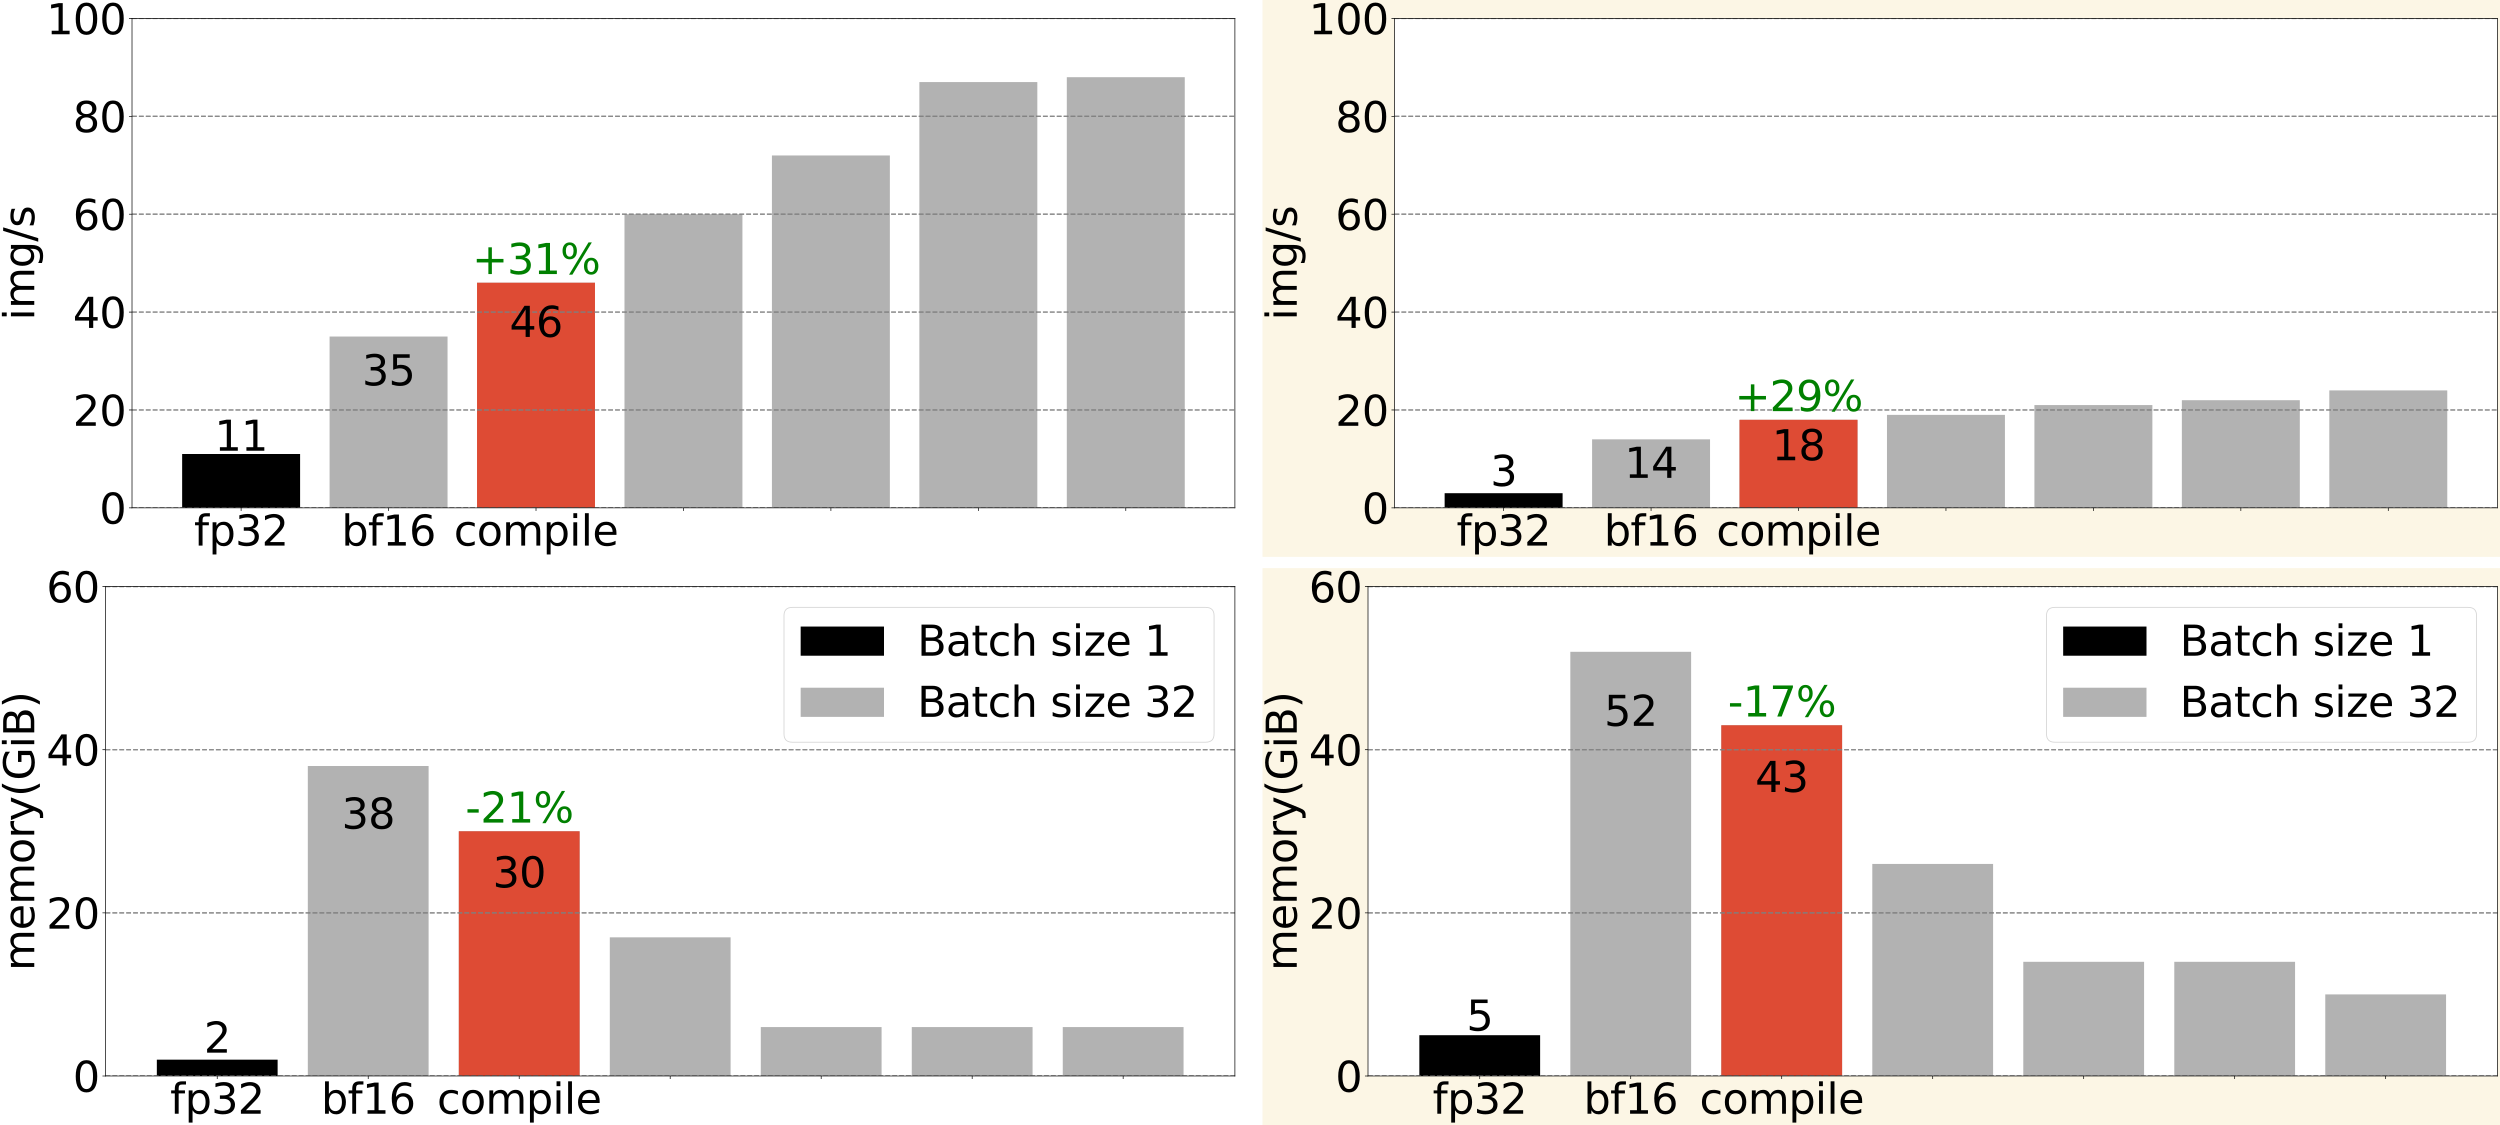 <?xml version="1.0" encoding="utf-8" standalone="no"?>
<!DOCTYPE svg PUBLIC "-//W3C//DTD SVG 1.1//EN"
  "http://www.w3.org/Graphics/SVG/1.1/DTD/svg11.dtd">
<svg xmlns:xlink="http://www.w3.org/1999/xlink" width="2880pt" height="1296pt" viewBox="0 0 2880 1296" xmlns="http://www.w3.org/2000/svg" version="1.1">
 <defs>
  <style type="text/css">*{stroke-linejoin: round; stroke-linecap: butt}</style>
 </defs>
 <g id="figure_1">
  <g id="patch_1">
   <path d="M 0 1296 
L 2880 1296 
L 2880 0 
L 0 0 
z
" style="fill: #ffffff"/>
  </g>
  <g id="subfigure_1">
   <g id="patch_2">
    <path d="M 0 641.52 
L 1425.6 641.52 
L 1425.6 0 
L 0 0 
z
" style="fill: #ffffff"/>
   </g>
   <g id="axes_1">
    <g id="patch_3">
     <path d="M 152.075 585.065 
L 1422.6 585.065 
L 1422.6 21.236 
L 152.075 21.236 
z
" style="fill: #ffffff"/>
    </g>
    <g id="patch_4">
     <path d="M 209.826 585.065 
L 345.711 585.065 
L 345.711 523.044 
L 209.826 523.044 
z
" clip-path="url(#pd73956eb8c)"/>
    </g>
    <g id="patch_5">
     <path d="M 379.683 585.065 
L 515.568 585.065 
L 515.568 387.725 
L 379.683 387.725 
z
" clip-path="url(#pd73956eb8c)" style="fill: #b2b2b2"/>
    </g>
    <g id="patch_6">
     <path d="M 549.539 585.065 
L 685.424 585.065 
L 685.424 325.704 
L 549.539 325.704 
z
" clip-path="url(#pd73956eb8c)" style="fill: #b2b2b2"/>
    </g>
    <g id="patch_7">
     <path d="M 719.395 585.065 
L 855.28 585.065 
L 855.28 246.768 
L 719.395 246.768 
z
" clip-path="url(#pd73956eb8c)" style="fill: #b2b2b2"/>
    </g>
    <g id="patch_8">
     <path d="M 889.251 585.065 
L 1025.136 585.065 
L 1025.136 179.108 
L 889.251 179.108 
z
" clip-path="url(#pd73956eb8c)" style="fill: #b2b2b2"/>
    </g>
    <g id="patch_9">
     <path d="M 1059.107 585.065 
L 1194.992 585.065 
L 1194.992 94.534 
L 1059.107 94.534 
z
" clip-path="url(#pd73956eb8c)" style="fill: #b2b2b2"/>
    </g>
    <g id="patch_10">
     <path d="M 1228.964 585.065 
L 1364.849 585.065 
L 1364.849 88.896 
L 1228.964 88.896 
z
" clip-path="url(#pd73956eb8c)" style="fill: #b2b2b2"/>
    </g>
    <g id="patch_11">
     <path d="M 549.539 585.065 
L 685.424 585.065 
L 685.424 325.704 
L 549.539 325.704 
z
" clip-path="url(#pd73956eb8c)" style="fill: #de4b34"/>
    </g>
    <g id="matplotlib.axis_1">
     <g id="xtick_1">
      <g id="line2d_1">
       <defs>
        <path id="m9630fddd09" d="M 0 0 
L 0 3.5 
" style="stroke: #000000; stroke-width: 0.8"/>
       </defs>
       <g>
        <use xlink:href="#m9630fddd09" x="277.769" y="585.065" style="stroke: #000000; stroke-width: 0.8"/>
       </g>
      </g>
      <g id="text_1">
       <!-- fp32 -->
       <g transform="translate(223.544 628.537) scale(0.48 -0.48)">
        <defs>
         <path id="DejaVuSans-66" d="M 2375 4863 
L 2375 4384 
L 1825 4384 
Q 1516 4384 1395 4259 
Q 1275 4134 1275 3809 
L 1275 3500 
L 2222 3500 
L 2222 3053 
L 1275 3053 
L 1275 0 
L 697 0 
L 697 3053 
L 147 3053 
L 147 3500 
L 697 3500 
L 697 3744 
Q 697 4328 969 4595 
Q 1241 4863 1831 4863 
L 2375 4863 
z
" transform="scale(0.016)"/>
         <path id="DejaVuSans-70" d="M 1159 525 
L 1159 -1331 
L 581 -1331 
L 581 3500 
L 1159 3500 
L 1159 2969 
Q 1341 3281 1617 3432 
Q 1894 3584 2278 3584 
Q 2916 3584 3314 3078 
Q 3713 2572 3713 1747 
Q 3713 922 3314 415 
Q 2916 -91 2278 -91 
Q 1894 -91 1617 61 
Q 1341 213 1159 525 
z
M 3116 1747 
Q 3116 2381 2855 2742 
Q 2594 3103 2138 3103 
Q 1681 3103 1420 2742 
Q 1159 2381 1159 1747 
Q 1159 1113 1420 752 
Q 1681 391 2138 391 
Q 2594 391 2855 752 
Q 3116 1113 3116 1747 
z
" transform="scale(0.016)"/>
         <path id="DejaVuSans-33" d="M 2597 2516 
Q 3050 2419 3304 2112 
Q 3559 1806 3559 1356 
Q 3559 666 3084 287 
Q 2609 -91 1734 -91 
Q 1441 -91 1130 -33 
Q 819 25 488 141 
L 488 750 
Q 750 597 1062 519 
Q 1375 441 1716 441 
Q 2309 441 2620 675 
Q 2931 909 2931 1356 
Q 2931 1769 2642 2001 
Q 2353 2234 1838 2234 
L 1294 2234 
L 1294 2753 
L 1863 2753 
Q 2328 2753 2575 2939 
Q 2822 3125 2822 3475 
Q 2822 3834 2567 4026 
Q 2313 4219 1838 4219 
Q 1578 4219 1281 4162 
Q 984 4106 628 3988 
L 628 4550 
Q 988 4650 1302 4700 
Q 1616 4750 1894 4750 
Q 2613 4750 3031 4423 
Q 3450 4097 3450 3541 
Q 3450 3153 3228 2886 
Q 3006 2619 2597 2516 
z
" transform="scale(0.016)"/>
         <path id="DejaVuSans-32" d="M 1228 531 
L 3431 531 
L 3431 0 
L 469 0 
L 469 531 
Q 828 903 1448 1529 
Q 2069 2156 2228 2338 
Q 2531 2678 2651 2914 
Q 2772 3150 2772 3378 
Q 2772 3750 2511 3984 
Q 2250 4219 1831 4219 
Q 1534 4219 1204 4116 
Q 875 4013 500 3803 
L 500 4441 
Q 881 4594 1212 4672 
Q 1544 4750 1819 4750 
Q 2544 4750 2975 4387 
Q 3406 4025 3406 3419 
Q 3406 3131 3298 2873 
Q 3191 2616 2906 2266 
Q 2828 2175 2409 1742 
Q 1991 1309 1228 531 
z
" transform="scale(0.016)"/>
        </defs>
        <use xlink:href="#DejaVuSans-66"/>
        <use xlink:href="#DejaVuSans-70" x="35.205"/>
        <use xlink:href="#DejaVuSans-33" x="98.682"/>
        <use xlink:href="#DejaVuSans-32" x="162.305"/>
       </g>
      </g>
     </g>
     <g id="xtick_2">
      <g id="line2d_2">
       <g>
        <use xlink:href="#m9630fddd09" x="447.625" y="585.065" style="stroke: #000000; stroke-width: 0.8"/>
       </g>
      </g>
      <g id="text_2">
       <!-- bf16 -->
       <g transform="translate(393.4 628.537) scale(0.48 -0.48)">
        <defs>
         <path id="DejaVuSans-62" d="M 3116 1747 
Q 3116 2381 2855 2742 
Q 2594 3103 2138 3103 
Q 1681 3103 1420 2742 
Q 1159 2381 1159 1747 
Q 1159 1113 1420 752 
Q 1681 391 2138 391 
Q 2594 391 2855 752 
Q 3116 1113 3116 1747 
z
M 1159 2969 
Q 1341 3281 1617 3432 
Q 1894 3584 2278 3584 
Q 2916 3584 3314 3078 
Q 3713 2572 3713 1747 
Q 3713 922 3314 415 
Q 2916 -91 2278 -91 
Q 1894 -91 1617 61 
Q 1341 213 1159 525 
L 1159 0 
L 581 0 
L 581 4863 
L 1159 4863 
L 1159 2969 
z
" transform="scale(0.016)"/>
         <path id="DejaVuSans-31" d="M 794 531 
L 1825 531 
L 1825 4091 
L 703 3866 
L 703 4441 
L 1819 4666 
L 2450 4666 
L 2450 531 
L 3481 531 
L 3481 0 
L 794 0 
L 794 531 
z
" transform="scale(0.016)"/>
         <path id="DejaVuSans-36" d="M 2113 2584 
Q 1688 2584 1439 2293 
Q 1191 2003 1191 1497 
Q 1191 994 1439 701 
Q 1688 409 2113 409 
Q 2538 409 2786 701 
Q 3034 994 3034 1497 
Q 3034 2003 2786 2293 
Q 2538 2584 2113 2584 
z
M 3366 4563 
L 3366 3988 
Q 3128 4100 2886 4159 
Q 2644 4219 2406 4219 
Q 1781 4219 1451 3797 
Q 1122 3375 1075 2522 
Q 1259 2794 1537 2939 
Q 1816 3084 2150 3084 
Q 2853 3084 3261 2657 
Q 3669 2231 3669 1497 
Q 3669 778 3244 343 
Q 2819 -91 2113 -91 
Q 1303 -91 875 529 
Q 447 1150 447 2328 
Q 447 3434 972 4092 
Q 1497 4750 2381 4750 
Q 2619 4750 2861 4703 
Q 3103 4656 3366 4563 
z
" transform="scale(0.016)"/>
        </defs>
        <use xlink:href="#DejaVuSans-62"/>
        <use xlink:href="#DejaVuSans-66" x="63.477"/>
        <use xlink:href="#DejaVuSans-31" x="98.682"/>
        <use xlink:href="#DejaVuSans-36" x="162.305"/>
       </g>
      </g>
     </g>
     <g id="xtick_3">
      <g id="line2d_3">
       <g>
        <use xlink:href="#m9630fddd09" x="617.481" y="585.065" style="stroke: #000000; stroke-width: 0.8"/>
       </g>
      </g>
      <g id="text_3">
       <!-- compile -->
       <g transform="translate(522.884 628.537) scale(0.48 -0.48)">
        <defs>
         <path id="DejaVuSans-63" d="M 3122 3366 
L 3122 2828 
Q 2878 2963 2633 3030 
Q 2388 3097 2138 3097 
Q 1578 3097 1268 2742 
Q 959 2388 959 1747 
Q 959 1106 1268 751 
Q 1578 397 2138 397 
Q 2388 397 2633 464 
Q 2878 531 3122 666 
L 3122 134 
Q 2881 22 2623 -34 
Q 2366 -91 2075 -91 
Q 1284 -91 818 406 
Q 353 903 353 1747 
Q 353 2603 823 3093 
Q 1294 3584 2113 3584 
Q 2378 3584 2631 3529 
Q 2884 3475 3122 3366 
z
" transform="scale(0.016)"/>
         <path id="DejaVuSans-6f" d="M 1959 3097 
Q 1497 3097 1228 2736 
Q 959 2375 959 1747 
Q 959 1119 1226 758 
Q 1494 397 1959 397 
Q 2419 397 2687 759 
Q 2956 1122 2956 1747 
Q 2956 2369 2687 2733 
Q 2419 3097 1959 3097 
z
M 1959 3584 
Q 2709 3584 3137 3096 
Q 3566 2609 3566 1747 
Q 3566 888 3137 398 
Q 2709 -91 1959 -91 
Q 1206 -91 779 398 
Q 353 888 353 1747 
Q 353 2609 779 3096 
Q 1206 3584 1959 3584 
z
" transform="scale(0.016)"/>
         <path id="DejaVuSans-6d" d="M 3328 2828 
Q 3544 3216 3844 3400 
Q 4144 3584 4550 3584 
Q 5097 3584 5394 3201 
Q 5691 2819 5691 2113 
L 5691 0 
L 5113 0 
L 5113 2094 
Q 5113 2597 4934 2840 
Q 4756 3084 4391 3084 
Q 3944 3084 3684 2787 
Q 3425 2491 3425 1978 
L 3425 0 
L 2847 0 
L 2847 2094 
Q 2847 2600 2669 2842 
Q 2491 3084 2119 3084 
Q 1678 3084 1418 2786 
Q 1159 2488 1159 1978 
L 1159 0 
L 581 0 
L 581 3500 
L 1159 3500 
L 1159 2956 
Q 1356 3278 1631 3431 
Q 1906 3584 2284 3584 
Q 2666 3584 2933 3390 
Q 3200 3197 3328 2828 
z
" transform="scale(0.016)"/>
         <path id="DejaVuSans-69" d="M 603 3500 
L 1178 3500 
L 1178 0 
L 603 0 
L 603 3500 
z
M 603 4863 
L 1178 4863 
L 1178 4134 
L 603 4134 
L 603 4863 
z
" transform="scale(0.016)"/>
         <path id="DejaVuSans-6c" d="M 603 4863 
L 1178 4863 
L 1178 0 
L 603 0 
L 603 4863 
z
" transform="scale(0.016)"/>
         <path id="DejaVuSans-65" d="M 3597 1894 
L 3597 1613 
L 953 1613 
Q 991 1019 1311 708 
Q 1631 397 2203 397 
Q 2534 397 2845 478 
Q 3156 559 3463 722 
L 3463 178 
Q 3153 47 2828 -22 
Q 2503 -91 2169 -91 
Q 1331 -91 842 396 
Q 353 884 353 1716 
Q 353 2575 817 3079 
Q 1281 3584 2069 3584 
Q 2775 3584 3186 3129 
Q 3597 2675 3597 1894 
z
M 3022 2063 
Q 3016 2534 2758 2815 
Q 2500 3097 2075 3097 
Q 1594 3097 1305 2825 
Q 1016 2553 972 2059 
L 3022 2063 
z
" transform="scale(0.016)"/>
        </defs>
        <use xlink:href="#DejaVuSans-63"/>
        <use xlink:href="#DejaVuSans-6f" x="54.98"/>
        <use xlink:href="#DejaVuSans-6d" x="116.162"/>
        <use xlink:href="#DejaVuSans-70" x="213.574"/>
        <use xlink:href="#DejaVuSans-69" x="277.051"/>
        <use xlink:href="#DejaVuSans-6c" x="304.834"/>
        <use xlink:href="#DejaVuSans-65" x="332.617"/>
       </g>
      </g>
     </g>
     <g id="xtick_4">
      <g id="line2d_4">
       <g>
        <use xlink:href="#m9630fddd09" x="787.337" y="585.065" style="stroke: #000000; stroke-width: 0.8"/>
       </g>
      </g>
     </g>
     <g id="xtick_5">
      <g id="line2d_5">
       <g>
        <use xlink:href="#m9630fddd09" x="957.194" y="585.065" style="stroke: #000000; stroke-width: 0.8"/>
       </g>
      </g>
     </g>
     <g id="xtick_6">
      <g id="line2d_6">
       <g>
        <use xlink:href="#m9630fddd09" x="1127.05" y="585.065" style="stroke: #000000; stroke-width: 0.8"/>
       </g>
      </g>
     </g>
     <g id="xtick_7">
      <g id="line2d_7">
       <g>
        <use xlink:href="#m9630fddd09" x="1296.906" y="585.065" style="stroke: #000000; stroke-width: 0.8"/>
       </g>
      </g>
     </g>
    </g>
    <g id="matplotlib.axis_2">
     <g id="ytick_1">
      <g id="line2d_8">
       <defs>
        <path id="mfcd49be6f1" d="M 0 0 
L -3.5 0 
" style="stroke: #000000; stroke-width: 0.8"/>
       </defs>
       <g>
        <use xlink:href="#mfcd49be6f1" x="152.075" y="585.065" style="stroke: #000000; stroke-width: 0.8"/>
       </g>
      </g>
      <g id="text_4">
       <!-- 0 -->
       <g transform="translate(114.535 603.301) scale(0.48 -0.48)">
        <defs>
         <path id="DejaVuSans-30" d="M 2034 4250 
Q 1547 4250 1301 3770 
Q 1056 3291 1056 2328 
Q 1056 1369 1301 889 
Q 1547 409 2034 409 
Q 2525 409 2770 889 
Q 3016 1369 3016 2328 
Q 3016 3291 2770 3770 
Q 2525 4250 2034 4250 
z
M 2034 4750 
Q 2819 4750 3233 4129 
Q 3647 3509 3647 2328 
Q 3647 1150 3233 529 
Q 2819 -91 2034 -91 
Q 1250 -91 836 529 
Q 422 1150 422 2328 
Q 422 3509 836 4129 
Q 1250 4750 2034 4750 
z
" transform="scale(0.016)"/>
        </defs>
        <use xlink:href="#DejaVuSans-30"/>
       </g>
      </g>
     </g>
     <g id="ytick_2">
      <g id="line2d_9">
       <g>
        <use xlink:href="#mfcd49be6f1" x="152.075" y="472.299" style="stroke: #000000; stroke-width: 0.8"/>
       </g>
      </g>
      <g id="text_5">
       <!-- 20 -->
       <g transform="translate(83.995 490.535) scale(0.48 -0.48)">
        <use xlink:href="#DejaVuSans-32"/>
        <use xlink:href="#DejaVuSans-30" x="63.623"/>
       </g>
      </g>
     </g>
     <g id="ytick_3">
      <g id="line2d_10">
       <g>
        <use xlink:href="#mfcd49be6f1" x="152.075" y="359.533" style="stroke: #000000; stroke-width: 0.8"/>
       </g>
      </g>
      <g id="text_6">
       <!-- 40 -->
       <g transform="translate(83.995 377.77) scale(0.48 -0.48)">
        <defs>
         <path id="DejaVuSans-34" d="M 2419 4116 
L 825 1625 
L 2419 1625 
L 2419 4116 
z
M 2253 4666 
L 3047 4666 
L 3047 1625 
L 3713 1625 
L 3713 1100 
L 3047 1100 
L 3047 0 
L 2419 0 
L 2419 1100 
L 313 1100 
L 313 1709 
L 2253 4666 
z
" transform="scale(0.016)"/>
        </defs>
        <use xlink:href="#DejaVuSans-34"/>
        <use xlink:href="#DejaVuSans-30" x="63.623"/>
       </g>
      </g>
     </g>
     <g id="ytick_4">
      <g id="line2d_11">
       <g>
        <use xlink:href="#mfcd49be6f1" x="152.075" y="246.768" style="stroke: #000000; stroke-width: 0.8"/>
       </g>
      </g>
      <g id="text_7">
       <!-- 60 -->
       <g transform="translate(83.995 265.004) scale(0.48 -0.48)">
        <use xlink:href="#DejaVuSans-36"/>
        <use xlink:href="#DejaVuSans-30" x="63.623"/>
       </g>
      </g>
     </g>
     <g id="ytick_5">
      <g id="line2d_12">
       <g>
        <use xlink:href="#mfcd49be6f1" x="152.075" y="134.002" style="stroke: #000000; stroke-width: 0.8"/>
       </g>
      </g>
      <g id="text_8">
       <!-- 80 -->
       <g transform="translate(83.995 152.238) scale(0.48 -0.48)">
        <defs>
         <path id="DejaVuSans-38" d="M 2034 2216 
Q 1584 2216 1326 1975 
Q 1069 1734 1069 1313 
Q 1069 891 1326 650 
Q 1584 409 2034 409 
Q 2484 409 2743 651 
Q 3003 894 3003 1313 
Q 3003 1734 2745 1975 
Q 2488 2216 2034 2216 
z
M 1403 2484 
Q 997 2584 770 2862 
Q 544 3141 544 3541 
Q 544 4100 942 4425 
Q 1341 4750 2034 4750 
Q 2731 4750 3128 4425 
Q 3525 4100 3525 3541 
Q 3525 3141 3298 2862 
Q 3072 2584 2669 2484 
Q 3125 2378 3379 2068 
Q 3634 1759 3634 1313 
Q 3634 634 3220 271 
Q 2806 -91 2034 -91 
Q 1263 -91 848 271 
Q 434 634 434 1313 
Q 434 1759 690 2068 
Q 947 2378 1403 2484 
z
M 1172 3481 
Q 1172 3119 1398 2916 
Q 1625 2713 2034 2713 
Q 2441 2713 2670 2916 
Q 2900 3119 2900 3481 
Q 2900 3844 2670 4047 
Q 2441 4250 2034 4250 
Q 1625 4250 1398 4047 
Q 1172 3844 1172 3481 
z
" transform="scale(0.016)"/>
        </defs>
        <use xlink:href="#DejaVuSans-38"/>
        <use xlink:href="#DejaVuSans-30" x="63.623"/>
       </g>
      </g>
     </g>
     <g id="ytick_6">
      <g id="line2d_13">
       <g>
        <use xlink:href="#mfcd49be6f1" x="152.075" y="21.236" style="stroke: #000000; stroke-width: 0.8"/>
       </g>
      </g>
      <g id="text_9">
       <!-- 100 -->
       <g transform="translate(53.455 39.473) scale(0.48 -0.48)">
        <use xlink:href="#DejaVuSans-31"/>
        <use xlink:href="#DejaVuSans-30" x="63.623"/>
        <use xlink:href="#DejaVuSans-30" x="127.246"/>
       </g>
      </g>
     </g>
     <g id="text_10">
      <!-- img/s -->
      <g transform="translate(39.473 369.019) rotate(-90) scale(0.48 -0.48)">
       <defs>
        <path id="DejaVuSans-67" d="M 2906 1791 
Q 2906 2416 2648 2759 
Q 2391 3103 1925 3103 
Q 1463 3103 1205 2759 
Q 947 2416 947 1791 
Q 947 1169 1205 825 
Q 1463 481 1925 481 
Q 2391 481 2648 825 
Q 2906 1169 2906 1791 
z
M 3481 434 
Q 3481 -459 3084 -895 
Q 2688 -1331 1869 -1331 
Q 1566 -1331 1297 -1286 
Q 1028 -1241 775 -1147 
L 775 -588 
Q 1028 -725 1275 -790 
Q 1522 -856 1778 -856 
Q 2344 -856 2625 -561 
Q 2906 -266 2906 331 
L 2906 616 
Q 2728 306 2450 153 
Q 2172 0 1784 0 
Q 1141 0 747 490 
Q 353 981 353 1791 
Q 353 2603 747 3093 
Q 1141 3584 1784 3584 
Q 2172 3584 2450 3431 
Q 2728 3278 2906 2969 
L 2906 3500 
L 3481 3500 
L 3481 434 
z
" transform="scale(0.016)"/>
        <path id="DejaVuSans-2f" d="M 1625 4666 
L 2156 4666 
L 531 -594 
L 0 -594 
L 1625 4666 
z
" transform="scale(0.016)"/>
        <path id="DejaVuSans-73" d="M 2834 3397 
L 2834 2853 
Q 2591 2978 2328 3040 
Q 2066 3103 1784 3103 
Q 1356 3103 1142 2972 
Q 928 2841 928 2578 
Q 928 2378 1081 2264 
Q 1234 2150 1697 2047 
L 1894 2003 
Q 2506 1872 2764 1633 
Q 3022 1394 3022 966 
Q 3022 478 2636 193 
Q 2250 -91 1575 -91 
Q 1294 -91 989 -36 
Q 684 19 347 128 
L 347 722 
Q 666 556 975 473 
Q 1284 391 1588 391 
Q 1994 391 2212 530 
Q 2431 669 2431 922 
Q 2431 1156 2273 1281 
Q 2116 1406 1581 1522 
L 1381 1569 
Q 847 1681 609 1914 
Q 372 2147 372 2553 
Q 372 3047 722 3315 
Q 1072 3584 1716 3584 
Q 2034 3584 2315 3537 
Q 2597 3491 2834 3397 
z
" transform="scale(0.016)"/>
       </defs>
       <use xlink:href="#DejaVuSans-69"/>
       <use xlink:href="#DejaVuSans-6d" x="27.783"/>
       <use xlink:href="#DejaVuSans-67" x="125.195"/>
       <use xlink:href="#DejaVuSans-2f" x="188.672"/>
       <use xlink:href="#DejaVuSans-73" x="222.363"/>
      </g>
     </g>
    </g>
    <g id="line2d_14">
     <path d="M 152.075 585.065 
L 1422.6 585.065 
" clip-path="url(#pd73956eb8c)" style="fill: none; stroke-dasharray: 5.55,2.4; stroke-dashoffset: 0; stroke: #808080; stroke-opacity: 0.7; stroke-width: 1.5"/>
    </g>
    <g id="line2d_15">
     <path d="M 152.075 472.299 
L 1422.6 472.299 
" clip-path="url(#pd73956eb8c)" style="fill: none; stroke-dasharray: 5.55,2.4; stroke-dashoffset: 0; stroke: #808080; stroke-opacity: 0.7; stroke-width: 1.5"/>
    </g>
    <g id="line2d_16">
     <path d="M 152.075 359.533 
L 1422.6 359.533 
" clip-path="url(#pd73956eb8c)" style="fill: none; stroke-dasharray: 5.55,2.4; stroke-dashoffset: 0; stroke: #808080; stroke-opacity: 0.7; stroke-width: 1.5"/>
    </g>
    <g id="line2d_17">
     <path d="M 152.075 246.768 
L 1422.6 246.768 
" clip-path="url(#pd73956eb8c)" style="fill: none; stroke-dasharray: 5.55,2.4; stroke-dashoffset: 0; stroke: #808080; stroke-opacity: 0.7; stroke-width: 1.5"/>
    </g>
    <g id="line2d_18">
     <path d="M 152.075 134.002 
L 1422.6 134.002 
" clip-path="url(#pd73956eb8c)" style="fill: none; stroke-dasharray: 5.55,2.4; stroke-dashoffset: 0; stroke: #808080; stroke-opacity: 0.7; stroke-width: 1.5"/>
    </g>
    <g id="line2d_19">
     <path d="M 152.075 21.236 
L 1422.6 21.236 
" clip-path="url(#pd73956eb8c)" style="fill: none; stroke-dasharray: 5.55,2.4; stroke-dashoffset: 0; stroke: #808080; stroke-opacity: 0.7; stroke-width: 1.5"/>
    </g>
    <g id="line2d_20">
     <path d="M 152.075 585.065 
L 1422.6 585.065 
" clip-path="url(#pd73956eb8c)" style="fill: none; stroke-dasharray: 5.55,2.4; stroke-dashoffset: 0; stroke: #808080; stroke-opacity: 0.7; stroke-width: 1.5"/>
    </g>
    <g id="line2d_21">
     <path d="M 152.075 472.299 
L 1422.6 472.299 
" clip-path="url(#pd73956eb8c)" style="fill: none; stroke-dasharray: 5.55,2.4; stroke-dashoffset: 0; stroke: #808080; stroke-opacity: 0.7; stroke-width: 1.5"/>
    </g>
    <g id="line2d_22">
     <path d="M 152.075 359.533 
L 1422.6 359.533 
" clip-path="url(#pd73956eb8c)" style="fill: none; stroke-dasharray: 5.55,2.4; stroke-dashoffset: 0; stroke: #808080; stroke-opacity: 0.7; stroke-width: 1.5"/>
    </g>
    <g id="line2d_23">
     <path d="M 152.075 246.768 
L 1422.6 246.768 
" clip-path="url(#pd73956eb8c)" style="fill: none; stroke-dasharray: 5.55,2.4; stroke-dashoffset: 0; stroke: #808080; stroke-opacity: 0.7; stroke-width: 1.5"/>
    </g>
    <g id="line2d_24">
     <path d="M 152.075 134.002 
L 1422.6 134.002 
" clip-path="url(#pd73956eb8c)" style="fill: none; stroke-dasharray: 5.55,2.4; stroke-dashoffset: 0; stroke: #808080; stroke-opacity: 0.7; stroke-width: 1.5"/>
    </g>
    <g id="line2d_25">
     <path d="M 152.075 21.236 
L 1422.6 21.236 
" clip-path="url(#pd73956eb8c)" style="fill: none; stroke-dasharray: 5.55,2.4; stroke-dashoffset: 0; stroke: #808080; stroke-opacity: 0.7; stroke-width: 1.5"/>
    </g>
    <g id="patch_12">
     <path d="M 152.075 585.065 
L 152.075 21.236 
" style="fill: none; stroke: #000000; stroke-width: 0.8; stroke-linejoin: miter; stroke-linecap: square"/>
    </g>
    <g id="patch_13">
     <path d="M 1422.6 585.065 
L 1422.6 21.236 
" style="fill: none; stroke: #000000; stroke-width: 0.8; stroke-linejoin: miter; stroke-linecap: square"/>
    </g>
    <g id="patch_14">
     <path d="M 152.075 585.065 
L 1422.6 585.065 
" style="fill: none; stroke: #000000; stroke-width: 0.8; stroke-linejoin: miter; stroke-linecap: square"/>
    </g>
    <g id="patch_15">
     <path d="M 152.075 21.236 
L 1422.6 21.236 
" style="fill: none; stroke: #000000; stroke-width: 0.8; stroke-linejoin: miter; stroke-linecap: square"/>
    </g>
    <g id="text_11">
     <!-- 11 -->
     <g transform="translate(247.229 519.263) scale(0.48 -0.48)">
      <use xlink:href="#DejaVuSans-31"/>
      <use xlink:href="#DejaVuSans-31" x="63.623"/>
     </g>
    </g>
    <g id="text_12">
     <!-- 35 -->
     <g transform="translate(417.085 443.931) scale(0.48 -0.48)">
      <defs>
       <path id="DejaVuSans-35" d="M 691 4666 
L 3169 4666 
L 3169 4134 
L 1269 4134 
L 1269 2991 
Q 1406 3038 1543 3061 
Q 1681 3084 1819 3084 
Q 2600 3084 3056 2656 
Q 3513 2228 3513 1497 
Q 3513 744 3044 326 
Q 2575 -91 1722 -91 
Q 1428 -91 1123 -41 
Q 819 9 494 109 
L 494 744 
Q 775 591 1075 516 
Q 1375 441 1709 441 
Q 2250 441 2565 725 
Q 2881 1009 2881 1497 
Q 2881 1984 2565 2268 
Q 2250 2553 1709 2553 
Q 1456 2553 1204 2497 
Q 953 2441 691 2322 
L 691 4666 
z
" transform="scale(0.016)"/>
      </defs>
      <use xlink:href="#DejaVuSans-33"/>
      <use xlink:href="#DejaVuSans-35" x="63.623"/>
     </g>
    </g>
    <g id="text_13">
     <!-- 46 -->
     <g transform="translate(586.941 388.112) scale(0.48 -0.48)">
      <use xlink:href="#DejaVuSans-34"/>
      <use xlink:href="#DejaVuSans-36" x="63.623"/>
     </g>
    </g>
    <g id="text_14">
     <!-- +31% -->
     <g style="fill: #008000" transform="translate(544.026 315.721) scale(0.48 -0.48)">
      <defs>
       <path id="DejaVuSans-2b" d="M 2944 4013 
L 2944 2272 
L 4684 2272 
L 4684 1741 
L 2944 1741 
L 2944 0 
L 2419 0 
L 2419 1741 
L 678 1741 
L 678 2272 
L 2419 2272 
L 2419 4013 
L 2944 4013 
z
" transform="scale(0.016)"/>
       <path id="DejaVuSans-25" d="M 4653 2053 
Q 4381 2053 4226 1822 
Q 4072 1591 4072 1178 
Q 4072 772 4226 539 
Q 4381 306 4653 306 
Q 4919 306 5073 539 
Q 5228 772 5228 1178 
Q 5228 1588 5073 1820 
Q 4919 2053 4653 2053 
z
M 4653 2450 
Q 5147 2450 5437 2106 
Q 5728 1763 5728 1178 
Q 5728 594 5436 251 
Q 5144 -91 4653 -91 
Q 4153 -91 3862 251 
Q 3572 594 3572 1178 
Q 3572 1766 3864 2108 
Q 4156 2450 4653 2450 
z
M 1428 4353 
Q 1159 4353 1004 4120 
Q 850 3888 850 3481 
Q 850 3069 1003 2837 
Q 1156 2606 1428 2606 
Q 1700 2606 1854 2837 
Q 2009 3069 2009 3481 
Q 2009 3884 1853 4118 
Q 1697 4353 1428 4353 
z
M 4250 4750 
L 4750 4750 
L 1831 -91 
L 1331 -91 
L 4250 4750 
z
M 1428 4750 
Q 1922 4750 2215 4408 
Q 2509 4066 2509 3481 
Q 2509 2891 2217 2550 
Q 1925 2209 1428 2209 
Q 931 2209 642 2551 
Q 353 2894 353 3481 
Q 353 4063 643 4406 
Q 934 4750 1428 4750 
z
" transform="scale(0.016)"/>
      </defs>
      <use xlink:href="#DejaVuSans-2b"/>
      <use xlink:href="#DejaVuSans-33" x="83.789"/>
      <use xlink:href="#DejaVuSans-31" x="147.412"/>
      <use xlink:href="#DejaVuSans-25" x="211.035"/>
     </g>
    </g>
   </g>
  </g>
  <g id="subfigure_2">
   <g id="patch_16">
    <path d="M 0 1296 
L 1425.6 1296 
L 1425.6 654.48 
L 0 654.48 
z
" style="fill: #ffffff"/>
   </g>
   <g id="axes_2">
    <g id="patch_17">
     <path d="M 121.535 1239.545 
L 1422.6 1239.545 
L 1422.6 675.716 
L 121.535 675.716 
z
" style="fill: #ffffff"/>
    </g>
    <g id="patch_18">
     <path d="M 180.675 1239.545 
L 319.826 1239.545 
L 319.826 1220.75 
L 180.675 1220.75 
z
" clip-path="url(#pceea160e9e)"/>
    </g>
    <g id="patch_19">
     <path d="M 354.614 1239.545 
L 493.765 1239.545 
L 493.765 882.454 
L 354.614 882.454 
z
" clip-path="url(#pceea160e9e)" style="fill: #b2b2b2"/>
    </g>
    <g id="patch_20">
     <path d="M 528.553 1239.545 
L 667.704 1239.545 
L 667.704 957.631 
L 528.553 957.631 
z
" clip-path="url(#pceea160e9e)" style="fill: #b2b2b2"/>
    </g>
    <g id="patch_21">
     <path d="M 702.492 1239.545 
L 841.643 1239.545 
L 841.643 1079.793 
L 702.492 1079.793 
z
" clip-path="url(#pceea160e9e)" style="fill: #b2b2b2"/>
    </g>
    <g id="patch_22">
     <path d="M 876.431 1239.545 
L 1015.582 1239.545 
L 1015.582 1183.162 
L 876.431 1183.162 
z
" clip-path="url(#pceea160e9e)" style="fill: #b2b2b2"/>
    </g>
    <g id="patch_23">
     <path d="M 1050.37 1239.545 
L 1189.521 1239.545 
L 1189.521 1183.162 
L 1050.37 1183.162 
z
" clip-path="url(#pceea160e9e)" style="fill: #b2b2b2"/>
    </g>
    <g id="patch_24">
     <path d="M 1224.309 1239.545 
L 1363.46 1239.545 
L 1363.46 1183.162 
L 1224.309 1183.162 
z
" clip-path="url(#pceea160e9e)" style="fill: #b2b2b2"/>
    </g>
    <g id="patch_25">
     <path d="M 528.553 1239.545 
L 667.704 1239.545 
L 667.704 957.631 
L 528.553 957.631 
z
" clip-path="url(#pceea160e9e)" style="fill: #de4b34"/>
    </g>
    <g id="matplotlib.axis_3">
     <g id="xtick_8">
      <g id="line2d_26">
       <g>
        <use xlink:href="#m9630fddd09" x="250.25" y="1239.545" style="stroke: #000000; stroke-width: 0.8"/>
       </g>
      </g>
      <g id="text_15">
       <!-- fp32 -->
       <g transform="translate(196.025 1283.017) scale(0.48 -0.48)">
        <use xlink:href="#DejaVuSans-66"/>
        <use xlink:href="#DejaVuSans-70" x="35.205"/>
        <use xlink:href="#DejaVuSans-33" x="98.682"/>
        <use xlink:href="#DejaVuSans-32" x="162.305"/>
       </g>
      </g>
     </g>
     <g id="xtick_9">
      <g id="line2d_27">
       <g>
        <use xlink:href="#m9630fddd09" x="424.189" y="1239.545" style="stroke: #000000; stroke-width: 0.8"/>
       </g>
      </g>
      <g id="text_16">
       <!-- bf16 -->
       <g transform="translate(369.964 1283.017) scale(0.48 -0.48)">
        <use xlink:href="#DejaVuSans-62"/>
        <use xlink:href="#DejaVuSans-66" x="63.477"/>
        <use xlink:href="#DejaVuSans-31" x="98.682"/>
        <use xlink:href="#DejaVuSans-36" x="162.305"/>
       </g>
      </g>
     </g>
     <g id="xtick_10">
      <g id="line2d_28">
       <g>
        <use xlink:href="#m9630fddd09" x="598.128" y="1239.545" style="stroke: #000000; stroke-width: 0.8"/>
       </g>
      </g>
      <g id="text_17">
       <!-- compile -->
       <g transform="translate(503.531 1283.017) scale(0.48 -0.48)">
        <use xlink:href="#DejaVuSans-63"/>
        <use xlink:href="#DejaVuSans-6f" x="54.98"/>
        <use xlink:href="#DejaVuSans-6d" x="116.162"/>
        <use xlink:href="#DejaVuSans-70" x="213.574"/>
        <use xlink:href="#DejaVuSans-69" x="277.051"/>
        <use xlink:href="#DejaVuSans-6c" x="304.834"/>
        <use xlink:href="#DejaVuSans-65" x="332.617"/>
       </g>
      </g>
     </g>
     <g id="xtick_11">
      <g id="line2d_29">
       <g>
        <use xlink:href="#m9630fddd09" x="772.067" y="1239.545" style="stroke: #000000; stroke-width: 0.8"/>
       </g>
      </g>
     </g>
     <g id="xtick_12">
      <g id="line2d_30">
       <g>
        <use xlink:href="#m9630fddd09" x="946.007" y="1239.545" style="stroke: #000000; stroke-width: 0.8"/>
       </g>
      </g>
     </g>
     <g id="xtick_13">
      <g id="line2d_31">
       <g>
        <use xlink:href="#m9630fddd09" x="1119.946" y="1239.545" style="stroke: #000000; stroke-width: 0.8"/>
       </g>
      </g>
     </g>
     <g id="xtick_14">
      <g id="line2d_32">
       <g>
        <use xlink:href="#m9630fddd09" x="1293.885" y="1239.545" style="stroke: #000000; stroke-width: 0.8"/>
       </g>
      </g>
     </g>
    </g>
    <g id="matplotlib.axis_4">
     <g id="ytick_7">
      <g id="line2d_33">
       <g>
        <use xlink:href="#mfcd49be6f1" x="121.535" y="1239.545" style="stroke: #000000; stroke-width: 0.8"/>
       </g>
      </g>
      <g id="text_18">
       <!-- 0 -->
       <g transform="translate(83.995 1257.781) scale(0.48 -0.48)">
        <use xlink:href="#DejaVuSans-30"/>
       </g>
      </g>
     </g>
     <g id="ytick_8">
      <g id="line2d_34">
       <g>
        <use xlink:href="#mfcd49be6f1" x="121.535" y="1051.602" style="stroke: #000000; stroke-width: 0.8"/>
       </g>
      </g>
      <g id="text_19">
       <!-- 20 -->
       <g transform="translate(53.455 1069.838) scale(0.48 -0.48)">
        <use xlink:href="#DejaVuSans-32"/>
        <use xlink:href="#DejaVuSans-30" x="63.623"/>
       </g>
      </g>
     </g>
     <g id="ytick_9">
      <g id="line2d_35">
       <g>
        <use xlink:href="#mfcd49be6f1" x="121.535" y="863.659" style="stroke: #000000; stroke-width: 0.8"/>
       </g>
      </g>
      <g id="text_20">
       <!-- 40 -->
       <g transform="translate(53.455 881.895) scale(0.48 -0.48)">
        <use xlink:href="#DejaVuSans-34"/>
        <use xlink:href="#DejaVuSans-30" x="63.623"/>
       </g>
      </g>
     </g>
     <g id="ytick_10">
      <g id="line2d_36">
       <g>
        <use xlink:href="#mfcd49be6f1" x="121.535" y="675.716" style="stroke: #000000; stroke-width: 0.8"/>
       </g>
      </g>
      <g id="text_21">
       <!-- 60 -->
       <g transform="translate(53.455 693.953) scale(0.48 -0.48)">
        <use xlink:href="#DejaVuSans-36"/>
        <use xlink:href="#DejaVuSans-30" x="63.623"/>
       </g>
      </g>
     </g>
     <g id="text_22">
      <!-- memory(GiB) -->
      <g transform="translate(39.473 1118.367) rotate(-90) scale(0.48 -0.48)">
       <defs>
        <path id="DejaVuSans-72" d="M 2631 2963 
Q 2534 3019 2420 3045 
Q 2306 3072 2169 3072 
Q 1681 3072 1420 2755 
Q 1159 2438 1159 1844 
L 1159 0 
L 581 0 
L 581 3500 
L 1159 3500 
L 1159 2956 
Q 1341 3275 1631 3429 
Q 1922 3584 2338 3584 
Q 2397 3584 2469 3576 
Q 2541 3569 2628 3553 
L 2631 2963 
z
" transform="scale(0.016)"/>
        <path id="DejaVuSans-79" d="M 2059 -325 
Q 1816 -950 1584 -1140 
Q 1353 -1331 966 -1331 
L 506 -1331 
L 506 -850 
L 844 -850 
Q 1081 -850 1212 -737 
Q 1344 -625 1503 -206 
L 1606 56 
L 191 3500 
L 800 3500 
L 1894 763 
L 2988 3500 
L 3597 3500 
L 2059 -325 
z
" transform="scale(0.016)"/>
        <path id="DejaVuSans-28" d="M 1984 4856 
Q 1566 4138 1362 3434 
Q 1159 2731 1159 2009 
Q 1159 1288 1364 580 
Q 1569 -128 1984 -844 
L 1484 -844 
Q 1016 -109 783 600 
Q 550 1309 550 2009 
Q 550 2706 781 3412 
Q 1013 4119 1484 4856 
L 1984 4856 
z
" transform="scale(0.016)"/>
        <path id="DejaVuSans-47" d="M 3809 666 
L 3809 1919 
L 2778 1919 
L 2778 2438 
L 4434 2438 
L 4434 434 
Q 4069 175 3628 42 
Q 3188 -91 2688 -91 
Q 1594 -91 976 548 
Q 359 1188 359 2328 
Q 359 3472 976 4111 
Q 1594 4750 2688 4750 
Q 3144 4750 3555 4637 
Q 3966 4525 4313 4306 
L 4313 3634 
Q 3963 3931 3569 4081 
Q 3175 4231 2741 4231 
Q 1884 4231 1454 3753 
Q 1025 3275 1025 2328 
Q 1025 1384 1454 906 
Q 1884 428 2741 428 
Q 3075 428 3337 486 
Q 3600 544 3809 666 
z
" transform="scale(0.016)"/>
        <path id="DejaVuSans-42" d="M 1259 2228 
L 1259 519 
L 2272 519 
Q 2781 519 3026 730 
Q 3272 941 3272 1375 
Q 3272 1813 3026 2020 
Q 2781 2228 2272 2228 
L 1259 2228 
z
M 1259 4147 
L 1259 2741 
L 2194 2741 
Q 2656 2741 2882 2914 
Q 3109 3088 3109 3444 
Q 3109 3797 2882 3972 
Q 2656 4147 2194 4147 
L 1259 4147 
z
M 628 4666 
L 2241 4666 
Q 2963 4666 3353 4366 
Q 3744 4066 3744 3513 
Q 3744 3084 3544 2831 
Q 3344 2578 2956 2516 
Q 3422 2416 3680 2098 
Q 3938 1781 3938 1306 
Q 3938 681 3513 340 
Q 3088 0 2303 0 
L 628 0 
L 628 4666 
z
" transform="scale(0.016)"/>
        <path id="DejaVuSans-29" d="M 513 4856 
L 1013 4856 
Q 1481 4119 1714 3412 
Q 1947 2706 1947 2009 
Q 1947 1309 1714 600 
Q 1481 -109 1013 -844 
L 513 -844 
Q 928 -128 1133 580 
Q 1338 1288 1338 2009 
Q 1338 2731 1133 3434 
Q 928 4138 513 4856 
z
" transform="scale(0.016)"/>
       </defs>
       <use xlink:href="#DejaVuSans-6d"/>
       <use xlink:href="#DejaVuSans-65" x="97.412"/>
       <use xlink:href="#DejaVuSans-6d" x="158.936"/>
       <use xlink:href="#DejaVuSans-6f" x="256.348"/>
       <use xlink:href="#DejaVuSans-72" x="317.529"/>
       <use xlink:href="#DejaVuSans-79" x="358.643"/>
       <use xlink:href="#DejaVuSans-28" x="417.822"/>
       <use xlink:href="#DejaVuSans-47" x="456.836"/>
       <use xlink:href="#DejaVuSans-69" x="534.326"/>
       <use xlink:href="#DejaVuSans-42" x="562.109"/>
       <use xlink:href="#DejaVuSans-29" x="630.713"/>
      </g>
     </g>
    </g>
    <g id="line2d_37">
     <path d="M 121.535 1239.545 
L 1422.6 1239.545 
" clip-path="url(#pceea160e9e)" style="fill: none; stroke-dasharray: 5.55,2.4; stroke-dashoffset: 0; stroke: #808080; stroke-opacity: 0.7; stroke-width: 1.5"/>
    </g>
    <g id="line2d_38">
     <path d="M 121.535 1051.602 
L 1422.6 1051.602 
" clip-path="url(#pceea160e9e)" style="fill: none; stroke-dasharray: 5.55,2.4; stroke-dashoffset: 0; stroke: #808080; stroke-opacity: 0.7; stroke-width: 1.5"/>
    </g>
    <g id="line2d_39">
     <path d="M 121.535 863.659 
L 1422.6 863.659 
" clip-path="url(#pceea160e9e)" style="fill: none; stroke-dasharray: 5.55,2.4; stroke-dashoffset: 0; stroke: #808080; stroke-opacity: 0.7; stroke-width: 1.5"/>
    </g>
    <g id="line2d_40">
     <path d="M 121.535 675.716 
L 1422.6 675.716 
" clip-path="url(#pceea160e9e)" style="fill: none; stroke-dasharray: 5.55,2.4; stroke-dashoffset: 0; stroke: #808080; stroke-opacity: 0.7; stroke-width: 1.5"/>
    </g>
    <g id="line2d_41">
     <path d="M 121.535 1239.545 
L 1422.6 1239.545 
" clip-path="url(#pceea160e9e)" style="fill: none; stroke-dasharray: 5.55,2.4; stroke-dashoffset: 0; stroke: #808080; stroke-opacity: 0.7; stroke-width: 1.5"/>
    </g>
    <g id="line2d_42">
     <path d="M 121.535 1051.602 
L 1422.6 1051.602 
" clip-path="url(#pceea160e9e)" style="fill: none; stroke-dasharray: 5.55,2.4; stroke-dashoffset: 0; stroke: #808080; stroke-opacity: 0.7; stroke-width: 1.5"/>
    </g>
    <g id="line2d_43">
     <path d="M 121.535 863.659 
L 1422.6 863.659 
" clip-path="url(#pceea160e9e)" style="fill: none; stroke-dasharray: 5.55,2.4; stroke-dashoffset: 0; stroke: #808080; stroke-opacity: 0.7; stroke-width: 1.5"/>
    </g>
    <g id="line2d_44">
     <path d="M 121.535 675.716 
L 1422.6 675.716 
" clip-path="url(#pceea160e9e)" style="fill: none; stroke-dasharray: 5.55,2.4; stroke-dashoffset: 0; stroke: #808080; stroke-opacity: 0.7; stroke-width: 1.5"/>
    </g>
    <g id="patch_26">
     <path d="M 121.535 1239.545 
L 121.535 675.716 
" style="fill: none; stroke: #000000; stroke-width: 0.8; stroke-linejoin: miter; stroke-linecap: square"/>
    </g>
    <g id="patch_27">
     <path d="M 1422.6 1239.545 
L 1422.6 675.716 
" style="fill: none; stroke: #000000; stroke-width: 0.8; stroke-linejoin: miter; stroke-linecap: square"/>
    </g>
    <g id="patch_28">
     <path d="M 121.535 1239.545 
L 1422.6 1239.545 
" style="fill: none; stroke: #000000; stroke-width: 0.8; stroke-linejoin: miter; stroke-linecap: square"/>
    </g>
    <g id="patch_29">
     <path d="M 121.535 675.716 
L 1422.6 675.716 
" style="fill: none; stroke: #000000; stroke-width: 0.8; stroke-linejoin: miter; stroke-linecap: square"/>
    </g>
    <g id="text_23">
     <!-- 2 -->
     <g transform="translate(234.98 1212.647) scale(0.48 -0.48)">
      <use xlink:href="#DejaVuSans-32"/>
     </g>
    </g>
    <g id="text_24">
     <!-- 38 -->
     <g transform="translate(393.649 954.635) scale(0.48 -0.48)">
      <use xlink:href="#DejaVuSans-33"/>
      <use xlink:href="#DejaVuSans-38" x="63.623"/>
     </g>
    </g>
    <g id="text_25">
     <!-- 30 -->
     <g transform="translate(567.588 1022.295) scale(0.48 -0.48)">
      <use xlink:href="#DejaVuSans-33"/>
      <use xlink:href="#DejaVuSans-30" x="63.623"/>
     </g>
    </g>
    <g id="text_26">
     <!-- -21% -->
     <g style="fill: #008000" transform="translate(536.126 947.648) scale(0.48 -0.48)">
      <defs>
       <path id="DejaVuSans-2d" d="M 313 2009 
L 1997 2009 
L 1997 1497 
L 313 1497 
L 313 2009 
z
" transform="scale(0.016)"/>
      </defs>
      <use xlink:href="#DejaVuSans-2d"/>
      <use xlink:href="#DejaVuSans-32" x="36.084"/>
      <use xlink:href="#DejaVuSans-31" x="99.707"/>
      <use xlink:href="#DejaVuSans-25" x="163.33"/>
     </g>
    </g>
    <g id="legend_1">
     <g id="patch_30">
      <path d="M 912.765 855.026 
L 1389 855.026 
Q 1398.6 855.026 1398.6 845.426 
L 1398.6 709.316 
Q 1398.6 699.716 1389 699.716 
L 912.765 699.716 
Q 903.165 699.716 903.165 709.316 
L 903.165 845.426 
Q 903.165 855.026 912.765 855.026 
z
" style="fill: #ffffff; opacity: 0.8; stroke: #cccccc; stroke-linejoin: miter"/>
     </g>
     <g id="patch_31">
      <path d="M 922.365 755.389 
L 1018.365 755.389 
L 1018.365 721.789 
L 922.365 721.789 
z
"/>
     </g>
     <g id="text_27">
      <!-- Batch size 1 -->
      <g transform="translate(1056.765 755.389) scale(0.48 -0.48)">
       <defs>
        <path id="DejaVuSans-61" d="M 2194 1759 
Q 1497 1759 1228 1600 
Q 959 1441 959 1056 
Q 959 750 1161 570 
Q 1363 391 1709 391 
Q 2188 391 2477 730 
Q 2766 1069 2766 1631 
L 2766 1759 
L 2194 1759 
z
M 3341 1997 
L 3341 0 
L 2766 0 
L 2766 531 
Q 2569 213 2275 61 
Q 1981 -91 1556 -91 
Q 1019 -91 701 211 
Q 384 513 384 1019 
Q 384 1609 779 1909 
Q 1175 2209 1959 2209 
L 2766 2209 
L 2766 2266 
Q 2766 2663 2505 2880 
Q 2244 3097 1772 3097 
Q 1472 3097 1187 3025 
Q 903 2953 641 2809 
L 641 3341 
Q 956 3463 1253 3523 
Q 1550 3584 1831 3584 
Q 2591 3584 2966 3190 
Q 3341 2797 3341 1997 
z
" transform="scale(0.016)"/>
        <path id="DejaVuSans-74" d="M 1172 4494 
L 1172 3500 
L 2356 3500 
L 2356 3053 
L 1172 3053 
L 1172 1153 
Q 1172 725 1289 603 
Q 1406 481 1766 481 
L 2356 481 
L 2356 0 
L 1766 0 
Q 1100 0 847 248 
Q 594 497 594 1153 
L 594 3053 
L 172 3053 
L 172 3500 
L 594 3500 
L 594 4494 
L 1172 4494 
z
" transform="scale(0.016)"/>
        <path id="DejaVuSans-68" d="M 3513 2113 
L 3513 0 
L 2938 0 
L 2938 2094 
Q 2938 2591 2744 2837 
Q 2550 3084 2163 3084 
Q 1697 3084 1428 2787 
Q 1159 2491 1159 1978 
L 1159 0 
L 581 0 
L 581 4863 
L 1159 4863 
L 1159 2956 
Q 1366 3272 1645 3428 
Q 1925 3584 2291 3584 
Q 2894 3584 3203 3211 
Q 3513 2838 3513 2113 
z
" transform="scale(0.016)"/>
        <path id="DejaVuSans-20" transform="scale(0.016)"/>
        <path id="DejaVuSans-7a" d="M 353 3500 
L 3084 3500 
L 3084 2975 
L 922 459 
L 3084 459 
L 3084 0 
L 275 0 
L 275 525 
L 2438 3041 
L 353 3041 
L 353 3500 
z
" transform="scale(0.016)"/>
       </defs>
       <use xlink:href="#DejaVuSans-42"/>
       <use xlink:href="#DejaVuSans-61" x="68.604"/>
       <use xlink:href="#DejaVuSans-74" x="129.883"/>
       <use xlink:href="#DejaVuSans-63" x="169.092"/>
       <use xlink:href="#DejaVuSans-68" x="224.072"/>
       <use xlink:href="#DejaVuSans-20" x="287.451"/>
       <use xlink:href="#DejaVuSans-73" x="319.238"/>
       <use xlink:href="#DejaVuSans-69" x="371.338"/>
       <use xlink:href="#DejaVuSans-7a" x="399.121"/>
       <use xlink:href="#DejaVuSans-65" x="451.611"/>
       <use xlink:href="#DejaVuSans-20" x="513.135"/>
       <use xlink:href="#DejaVuSans-31" x="544.922"/>
      </g>
     </g>
     <g id="patch_32">
      <path d="M 922.365 825.844 
L 1018.365 825.844 
L 1018.365 792.244 
L 922.365 792.244 
z
" style="fill: #b2b2b2"/>
     </g>
     <g id="text_28">
      <!-- Batch size 32 -->
      <g transform="translate(1056.765 825.844) scale(0.48 -0.48)">
       <use xlink:href="#DejaVuSans-42"/>
       <use xlink:href="#DejaVuSans-61" x="68.604"/>
       <use xlink:href="#DejaVuSans-74" x="129.883"/>
       <use xlink:href="#DejaVuSans-63" x="169.092"/>
       <use xlink:href="#DejaVuSans-68" x="224.072"/>
       <use xlink:href="#DejaVuSans-20" x="287.451"/>
       <use xlink:href="#DejaVuSans-73" x="319.238"/>
       <use xlink:href="#DejaVuSans-69" x="371.338"/>
       <use xlink:href="#DejaVuSans-7a" x="399.121"/>
       <use xlink:href="#DejaVuSans-65" x="451.611"/>
       <use xlink:href="#DejaVuSans-20" x="513.135"/>
       <use xlink:href="#DejaVuSans-33" x="544.922"/>
       <use xlink:href="#DejaVuSans-32" x="608.545"/>
      </g>
     </g>
    </g>
   </g>
  </g>
  <g id="subfigure_3">
   <g id="patch_33">
    <path d="M 1454.4 641.52 
L 2880 641.52 
L 2880 0 
L 1454.4 0 
z
" style="fill: #fcf6e5"/>
   </g>
   <g id="axes_3">
    <g id="patch_34">
     <path d="M 1606.475 585.065 
L 2877 585.065 
L 2877 21.236 
L 1606.475 21.236 
z
" style="fill: #ffffff"/>
    </g>
    <g id="patch_35">
     <path d="M 1664.226 585.065 
L 1800.111 585.065 
L 1800.111 568.15 
L 1664.226 568.15 
z
" clip-path="url(#paa8f1a0f6c)"/>
    </g>
    <g id="patch_36">
     <path d="M 1834.083 585.065 
L 1969.968 585.065 
L 1969.968 506.129 
L 1834.083 506.129 
z
" clip-path="url(#paa8f1a0f6c)" style="fill: #b2b2b2"/>
    </g>
    <g id="patch_37">
     <path d="M 2003.939 585.065 
L 2139.824 585.065 
L 2139.824 483.576 
L 2003.939 483.576 
z
" clip-path="url(#paa8f1a0f6c)" style="fill: #b2b2b2"/>
    </g>
    <g id="patch_38">
     <path d="M 2173.795 585.065 
L 2309.68 585.065 
L 2309.68 477.937 
L 2173.795 477.937 
z
" clip-path="url(#paa8f1a0f6c)" style="fill: #b2b2b2"/>
    </g>
    <g id="patch_39">
     <path d="M 2343.651 585.065 
L 2479.536 585.065 
L 2479.536 466.661 
L 2343.651 466.661 
z
" clip-path="url(#paa8f1a0f6c)" style="fill: #b2b2b2"/>
    </g>
    <g id="patch_40">
     <path d="M 2513.507 585.065 
L 2649.392 585.065 
L 2649.392 461.023 
L 2513.507 461.023 
z
" clip-path="url(#paa8f1a0f6c)" style="fill: #b2b2b2"/>
    </g>
    <g id="patch_41">
     <path d="M 2683.364 585.065 
L 2819.249 585.065 
L 2819.249 449.746 
L 2683.364 449.746 
z
" clip-path="url(#paa8f1a0f6c)" style="fill: #b2b2b2"/>
    </g>
    <g id="patch_42">
     <path d="M 2003.939 585.065 
L 2139.824 585.065 
L 2139.824 483.576 
L 2003.939 483.576 
z
" clip-path="url(#paa8f1a0f6c)" style="fill: #de4b34"/>
    </g>
    <g id="matplotlib.axis_5">
     <g id="xtick_15">
      <g id="line2d_45">
       <g>
        <use xlink:href="#m9630fddd09" x="1732.169" y="585.065" style="stroke: #000000; stroke-width: 0.8"/>
       </g>
      </g>
      <g id="text_29">
       <!-- fp32 -->
       <g transform="translate(1677.944 628.537) scale(0.48 -0.48)">
        <use xlink:href="#DejaVuSans-66"/>
        <use xlink:href="#DejaVuSans-70" x="35.205"/>
        <use xlink:href="#DejaVuSans-33" x="98.682"/>
        <use xlink:href="#DejaVuSans-32" x="162.305"/>
       </g>
      </g>
     </g>
     <g id="xtick_16">
      <g id="line2d_46">
       <g>
        <use xlink:href="#m9630fddd09" x="1902.025" y="585.065" style="stroke: #000000; stroke-width: 0.8"/>
       </g>
      </g>
      <g id="text_30">
       <!-- bf16 -->
       <g transform="translate(1847.8 628.537) scale(0.48 -0.48)">
        <use xlink:href="#DejaVuSans-62"/>
        <use xlink:href="#DejaVuSans-66" x="63.477"/>
        <use xlink:href="#DejaVuSans-31" x="98.682"/>
        <use xlink:href="#DejaVuSans-36" x="162.305"/>
       </g>
      </g>
     </g>
     <g id="xtick_17">
      <g id="line2d_47">
       <g>
        <use xlink:href="#m9630fddd09" x="2071.881" y="585.065" style="stroke: #000000; stroke-width: 0.8"/>
       </g>
      </g>
      <g id="text_31">
       <!-- compile -->
       <g transform="translate(1977.284 628.537) scale(0.48 -0.48)">
        <use xlink:href="#DejaVuSans-63"/>
        <use xlink:href="#DejaVuSans-6f" x="54.98"/>
        <use xlink:href="#DejaVuSans-6d" x="116.162"/>
        <use xlink:href="#DejaVuSans-70" x="213.574"/>
        <use xlink:href="#DejaVuSans-69" x="277.051"/>
        <use xlink:href="#DejaVuSans-6c" x="304.834"/>
        <use xlink:href="#DejaVuSans-65" x="332.617"/>
       </g>
      </g>
     </g>
     <g id="xtick_18">
      <g id="line2d_48">
       <g>
        <use xlink:href="#m9630fddd09" x="2241.738" y="585.065" style="stroke: #000000; stroke-width: 0.8"/>
       </g>
      </g>
     </g>
     <g id="xtick_19">
      <g id="line2d_49">
       <g>
        <use xlink:href="#m9630fddd09" x="2411.594" y="585.065" style="stroke: #000000; stroke-width: 0.8"/>
       </g>
      </g>
     </g>
     <g id="xtick_20">
      <g id="line2d_50">
       <g>
        <use xlink:href="#m9630fddd09" x="2581.45" y="585.065" style="stroke: #000000; stroke-width: 0.8"/>
       </g>
      </g>
     </g>
     <g id="xtick_21">
      <g id="line2d_51">
       <g>
        <use xlink:href="#m9630fddd09" x="2751.306" y="585.065" style="stroke: #000000; stroke-width: 0.8"/>
       </g>
      </g>
     </g>
    </g>
    <g id="matplotlib.axis_6">
     <g id="ytick_11">
      <g id="line2d_52">
       <g>
        <use xlink:href="#mfcd49be6f1" x="1606.475" y="585.065" style="stroke: #000000; stroke-width: 0.8"/>
       </g>
      </g>
      <g id="text_32">
       <!-- 0 -->
       <g transform="translate(1568.935 603.301) scale(0.48 -0.48)">
        <use xlink:href="#DejaVuSans-30"/>
       </g>
      </g>
     </g>
     <g id="ytick_12">
      <g id="line2d_53">
       <g>
        <use xlink:href="#mfcd49be6f1" x="1606.475" y="472.299" style="stroke: #000000; stroke-width: 0.8"/>
       </g>
      </g>
      <g id="text_33">
       <!-- 20 -->
       <g transform="translate(1538.395 490.535) scale(0.48 -0.48)">
        <use xlink:href="#DejaVuSans-32"/>
        <use xlink:href="#DejaVuSans-30" x="63.623"/>
       </g>
      </g>
     </g>
     <g id="ytick_13">
      <g id="line2d_54">
       <g>
        <use xlink:href="#mfcd49be6f1" x="1606.475" y="359.533" style="stroke: #000000; stroke-width: 0.8"/>
       </g>
      </g>
      <g id="text_34">
       <!-- 40 -->
       <g transform="translate(1538.395 377.77) scale(0.48 -0.48)">
        <use xlink:href="#DejaVuSans-34"/>
        <use xlink:href="#DejaVuSans-30" x="63.623"/>
       </g>
      </g>
     </g>
     <g id="ytick_14">
      <g id="line2d_55">
       <g>
        <use xlink:href="#mfcd49be6f1" x="1606.475" y="246.768" style="stroke: #000000; stroke-width: 0.8"/>
       </g>
      </g>
      <g id="text_35">
       <!-- 60 -->
       <g transform="translate(1538.395 265.004) scale(0.48 -0.48)">
        <use xlink:href="#DejaVuSans-36"/>
        <use xlink:href="#DejaVuSans-30" x="63.623"/>
       </g>
      </g>
     </g>
     <g id="ytick_15">
      <g id="line2d_56">
       <g>
        <use xlink:href="#mfcd49be6f1" x="1606.475" y="134.002" style="stroke: #000000; stroke-width: 0.8"/>
       </g>
      </g>
      <g id="text_36">
       <!-- 80 -->
       <g transform="translate(1538.395 152.238) scale(0.48 -0.48)">
        <use xlink:href="#DejaVuSans-38"/>
        <use xlink:href="#DejaVuSans-30" x="63.623"/>
       </g>
      </g>
     </g>
     <g id="ytick_16">
      <g id="line2d_57">
       <g>
        <use xlink:href="#mfcd49be6f1" x="1606.475" y="21.236" style="stroke: #000000; stroke-width: 0.8"/>
       </g>
      </g>
      <g id="text_37">
       <!-- 100 -->
       <g transform="translate(1507.855 39.473) scale(0.48 -0.48)">
        <use xlink:href="#DejaVuSans-31"/>
        <use xlink:href="#DejaVuSans-30" x="63.623"/>
        <use xlink:href="#DejaVuSans-30" x="127.246"/>
       </g>
      </g>
     </g>
     <g id="text_38">
      <!-- img/s -->
      <g transform="translate(1493.873 369.019) rotate(-90) scale(0.48 -0.48)">
       <use xlink:href="#DejaVuSans-69"/>
       <use xlink:href="#DejaVuSans-6d" x="27.783"/>
       <use xlink:href="#DejaVuSans-67" x="125.195"/>
       <use xlink:href="#DejaVuSans-2f" x="188.672"/>
       <use xlink:href="#DejaVuSans-73" x="222.363"/>
      </g>
     </g>
    </g>
    <g id="line2d_58">
     <path d="M 1606.475 585.065 
L 2877 585.065 
" clip-path="url(#paa8f1a0f6c)" style="fill: none; stroke-dasharray: 5.55,2.4; stroke-dashoffset: 0; stroke: #808080; stroke-opacity: 0.7; stroke-width: 1.5"/>
    </g>
    <g id="line2d_59">
     <path d="M 1606.475 472.299 
L 2877 472.299 
" clip-path="url(#paa8f1a0f6c)" style="fill: none; stroke-dasharray: 5.55,2.4; stroke-dashoffset: 0; stroke: #808080; stroke-opacity: 0.7; stroke-width: 1.5"/>
    </g>
    <g id="line2d_60">
     <path d="M 1606.475 359.533 
L 2877 359.533 
" clip-path="url(#paa8f1a0f6c)" style="fill: none; stroke-dasharray: 5.55,2.4; stroke-dashoffset: 0; stroke: #808080; stroke-opacity: 0.7; stroke-width: 1.5"/>
    </g>
    <g id="line2d_61">
     <path d="M 1606.475 246.768 
L 2877 246.768 
" clip-path="url(#paa8f1a0f6c)" style="fill: none; stroke-dasharray: 5.55,2.4; stroke-dashoffset: 0; stroke: #808080; stroke-opacity: 0.7; stroke-width: 1.5"/>
    </g>
    <g id="line2d_62">
     <path d="M 1606.475 134.002 
L 2877 134.002 
" clip-path="url(#paa8f1a0f6c)" style="fill: none; stroke-dasharray: 5.55,2.4; stroke-dashoffset: 0; stroke: #808080; stroke-opacity: 0.7; stroke-width: 1.5"/>
    </g>
    <g id="line2d_63">
     <path d="M 1606.475 21.236 
L 2877 21.236 
" clip-path="url(#paa8f1a0f6c)" style="fill: none; stroke-dasharray: 5.55,2.4; stroke-dashoffset: 0; stroke: #808080; stroke-opacity: 0.7; stroke-width: 1.5"/>
    </g>
    <g id="line2d_64">
     <path d="M 1606.475 585.065 
L 2877 585.065 
" clip-path="url(#paa8f1a0f6c)" style="fill: none; stroke-dasharray: 5.55,2.4; stroke-dashoffset: 0; stroke: #808080; stroke-opacity: 0.7; stroke-width: 1.5"/>
    </g>
    <g id="line2d_65">
     <path d="M 1606.475 472.299 
L 2877 472.299 
" clip-path="url(#paa8f1a0f6c)" style="fill: none; stroke-dasharray: 5.55,2.4; stroke-dashoffset: 0; stroke: #808080; stroke-opacity: 0.7; stroke-width: 1.5"/>
    </g>
    <g id="line2d_66">
     <path d="M 1606.475 359.533 
L 2877 359.533 
" clip-path="url(#paa8f1a0f6c)" style="fill: none; stroke-dasharray: 5.55,2.4; stroke-dashoffset: 0; stroke: #808080; stroke-opacity: 0.7; stroke-width: 1.5"/>
    </g>
    <g id="line2d_67">
     <path d="M 1606.475 246.768 
L 2877 246.768 
" clip-path="url(#paa8f1a0f6c)" style="fill: none; stroke-dasharray: 5.55,2.4; stroke-dashoffset: 0; stroke: #808080; stroke-opacity: 0.7; stroke-width: 1.5"/>
    </g>
    <g id="line2d_68">
     <path d="M 1606.475 134.002 
L 2877 134.002 
" clip-path="url(#paa8f1a0f6c)" style="fill: none; stroke-dasharray: 5.55,2.4; stroke-dashoffset: 0; stroke: #808080; stroke-opacity: 0.7; stroke-width: 1.5"/>
    </g>
    <g id="line2d_69">
     <path d="M 1606.475 21.236 
L 2877 21.236 
" clip-path="url(#paa8f1a0f6c)" style="fill: none; stroke-dasharray: 5.55,2.4; stroke-dashoffset: 0; stroke: #808080; stroke-opacity: 0.7; stroke-width: 1.5"/>
    </g>
    <g id="patch_43">
     <path d="M 1606.475 585.065 
L 1606.475 21.236 
" style="fill: none; stroke: #000000; stroke-width: 0.8; stroke-linejoin: miter; stroke-linecap: square"/>
    </g>
    <g id="patch_44">
     <path d="M 2877 585.065 
L 2877 21.236 
" style="fill: none; stroke: #000000; stroke-width: 0.8; stroke-linejoin: miter; stroke-linecap: square"/>
    </g>
    <g id="patch_45">
     <path d="M 1606.475 585.065 
L 2877 585.065 
" style="fill: none; stroke: #000000; stroke-width: 0.8; stroke-linejoin: miter; stroke-linecap: square"/>
    </g>
    <g id="patch_46">
     <path d="M 1606.475 21.236 
L 2877 21.236 
" style="fill: none; stroke: #000000; stroke-width: 0.8; stroke-linejoin: miter; stroke-linecap: square"/>
    </g>
    <g id="text_39">
     <!-- 3 -->
     <g transform="translate(1716.899 559.859) scale(0.48 -0.48)">
      <use xlink:href="#DejaVuSans-33"/>
     </g>
    </g>
    <g id="text_40">
     <!-- 14 -->
     <g transform="translate(1871.485 550.495) scale(0.48 -0.48)">
      <use xlink:href="#DejaVuSans-31"/>
      <use xlink:href="#DejaVuSans-34" x="63.623"/>
     </g>
    </g>
    <g id="text_41">
     <!-- 18 -->
     <g transform="translate(2041.341 530.197) scale(0.48 -0.48)">
      <use xlink:href="#DejaVuSans-31"/>
      <use xlink:href="#DejaVuSans-38" x="63.623"/>
     </g>
    </g>
    <g id="text_42">
     <!-- +29% -->
     <g style="fill: #008000" transform="translate(1998.426 473.593) scale(0.48 -0.48)">
      <defs>
       <path id="DejaVuSans-39" d="M 703 97 
L 703 672 
Q 941 559 1184 500 
Q 1428 441 1663 441 
Q 2288 441 2617 861 
Q 2947 1281 2994 2138 
Q 2813 1869 2534 1725 
Q 2256 1581 1919 1581 
Q 1219 1581 811 2004 
Q 403 2428 403 3163 
Q 403 3881 828 4315 
Q 1253 4750 1959 4750 
Q 2769 4750 3195 4129 
Q 3622 3509 3622 2328 
Q 3622 1225 3098 567 
Q 2575 -91 1691 -91 
Q 1453 -91 1209 -44 
Q 966 3 703 97 
z
M 1959 2075 
Q 2384 2075 2632 2365 
Q 2881 2656 2881 3163 
Q 2881 3666 2632 3958 
Q 2384 4250 1959 4250 
Q 1534 4250 1286 3958 
Q 1038 3666 1038 3163 
Q 1038 2656 1286 2365 
Q 1534 2075 1959 2075 
z
" transform="scale(0.016)"/>
      </defs>
      <use xlink:href="#DejaVuSans-2b"/>
      <use xlink:href="#DejaVuSans-32" x="83.789"/>
      <use xlink:href="#DejaVuSans-39" x="147.412"/>
      <use xlink:href="#DejaVuSans-25" x="211.035"/>
     </g>
    </g>
   </g>
  </g>
  <g id="subfigure_4">
   <g id="patch_47">
    <path d="M 1454.4 1296 
L 2880 1296 
L 2880 654.48 
L 1454.4 654.48 
z
" style="fill: #fcf6e5"/>
   </g>
   <g id="axes_4">
    <g id="patch_48">
     <path d="M 1575.935 1239.545 
L 2877 1239.545 
L 2877 675.716 
L 1575.935 675.716 
z
" style="fill: #ffffff"/>
    </g>
    <g id="patch_49">
     <path d="M 1635.075 1239.545 
L 1774.226 1239.545 
L 1774.226 1192.559 
L 1635.075 1192.559 
z
" clip-path="url(#p16399fafc9)"/>
    </g>
    <g id="patch_50">
     <path d="M 1809.014 1239.545 
L 1948.165 1239.545 
L 1948.165 750.894 
L 1809.014 750.894 
z
" clip-path="url(#p16399fafc9)" style="fill: #b2b2b2"/>
    </g>
    <g id="patch_51">
     <path d="M 1982.953 1239.545 
L 2122.104 1239.545 
L 2122.104 835.468 
L 1982.953 835.468 
z
" clip-path="url(#p16399fafc9)" style="fill: #b2b2b2"/>
    </g>
    <g id="patch_52">
     <path d="M 2156.892 1239.545 
L 2296.043 1239.545 
L 2296.043 995.219 
L 2156.892 995.219 
z
" clip-path="url(#p16399fafc9)" style="fill: #b2b2b2"/>
    </g>
    <g id="patch_53">
     <path d="M 2330.831 1239.545 
L 2469.982 1239.545 
L 2469.982 1107.985 
L 2330.831 1107.985 
z
" clip-path="url(#p16399fafc9)" style="fill: #b2b2b2"/>
    </g>
    <g id="patch_54">
     <path d="M 2504.77 1239.545 
L 2643.921 1239.545 
L 2643.921 1107.985 
L 2504.77 1107.985 
z
" clip-path="url(#p16399fafc9)" style="fill: #b2b2b2"/>
    </g>
    <g id="patch_55">
     <path d="M 2678.709 1239.545 
L 2817.86 1239.545 
L 2817.86 1145.573 
L 2678.709 1145.573 
z
" clip-path="url(#p16399fafc9)" style="fill: #b2b2b2"/>
    </g>
    <g id="patch_56">
     <path d="M 1982.953 1239.545 
L 2122.104 1239.545 
L 2122.104 835.468 
L 1982.953 835.468 
z
" clip-path="url(#p16399fafc9)" style="fill: #de4b34"/>
    </g>
    <g id="matplotlib.axis_7">
     <g id="xtick_22">
      <g id="line2d_70">
       <g>
        <use xlink:href="#m9630fddd09" x="1704.65" y="1239.545" style="stroke: #000000; stroke-width: 0.8"/>
       </g>
      </g>
      <g id="text_43">
       <!-- fp32 -->
       <g transform="translate(1650.425 1283.017) scale(0.48 -0.48)">
        <use xlink:href="#DejaVuSans-66"/>
        <use xlink:href="#DejaVuSans-70" x="35.205"/>
        <use xlink:href="#DejaVuSans-33" x="98.682"/>
        <use xlink:href="#DejaVuSans-32" x="162.305"/>
       </g>
      </g>
     </g>
     <g id="xtick_23">
      <g id="line2d_71">
       <g>
        <use xlink:href="#m9630fddd09" x="1878.589" y="1239.545" style="stroke: #000000; stroke-width: 0.8"/>
       </g>
      </g>
      <g id="text_44">
       <!-- bf16 -->
       <g transform="translate(1824.364 1283.017) scale(0.48 -0.48)">
        <use xlink:href="#DejaVuSans-62"/>
        <use xlink:href="#DejaVuSans-66" x="63.477"/>
        <use xlink:href="#DejaVuSans-31" x="98.682"/>
        <use xlink:href="#DejaVuSans-36" x="162.305"/>
       </g>
      </g>
     </g>
     <g id="xtick_24">
      <g id="line2d_72">
       <g>
        <use xlink:href="#m9630fddd09" x="2052.528" y="1239.545" style="stroke: #000000; stroke-width: 0.8"/>
       </g>
      </g>
      <g id="text_45">
       <!-- compile -->
       <g transform="translate(1957.931 1283.017) scale(0.48 -0.48)">
        <use xlink:href="#DejaVuSans-63"/>
        <use xlink:href="#DejaVuSans-6f" x="54.98"/>
        <use xlink:href="#DejaVuSans-6d" x="116.162"/>
        <use xlink:href="#DejaVuSans-70" x="213.574"/>
        <use xlink:href="#DejaVuSans-69" x="277.051"/>
        <use xlink:href="#DejaVuSans-6c" x="304.834"/>
        <use xlink:href="#DejaVuSans-65" x="332.617"/>
       </g>
      </g>
     </g>
     <g id="xtick_25">
      <g id="line2d_73">
       <g>
        <use xlink:href="#m9630fddd09" x="2226.468" y="1239.545" style="stroke: #000000; stroke-width: 0.8"/>
       </g>
      </g>
     </g>
     <g id="xtick_26">
      <g id="line2d_74">
       <g>
        <use xlink:href="#m9630fddd09" x="2400.407" y="1239.545" style="stroke: #000000; stroke-width: 0.8"/>
       </g>
      </g>
     </g>
     <g id="xtick_27">
      <g id="line2d_75">
       <g>
        <use xlink:href="#m9630fddd09" x="2574.346" y="1239.545" style="stroke: #000000; stroke-width: 0.8"/>
       </g>
      </g>
     </g>
     <g id="xtick_28">
      <g id="line2d_76">
       <g>
        <use xlink:href="#m9630fddd09" x="2748.285" y="1239.545" style="stroke: #000000; stroke-width: 0.8"/>
       </g>
      </g>
     </g>
    </g>
    <g id="matplotlib.axis_8">
     <g id="ytick_17">
      <g id="line2d_77">
       <g>
        <use xlink:href="#mfcd49be6f1" x="1575.935" y="1239.545" style="stroke: #000000; stroke-width: 0.8"/>
       </g>
      </g>
      <g id="text_46">
       <!-- 0 -->
       <g transform="translate(1538.395 1257.781) scale(0.48 -0.48)">
        <use xlink:href="#DejaVuSans-30"/>
       </g>
      </g>
     </g>
     <g id="ytick_18">
      <g id="line2d_78">
       <g>
        <use xlink:href="#mfcd49be6f1" x="1575.935" y="1051.602" style="stroke: #000000; stroke-width: 0.8"/>
       </g>
      </g>
      <g id="text_47">
       <!-- 20 -->
       <g transform="translate(1507.855 1069.838) scale(0.48 -0.48)">
        <use xlink:href="#DejaVuSans-32"/>
        <use xlink:href="#DejaVuSans-30" x="63.623"/>
       </g>
      </g>
     </g>
     <g id="ytick_19">
      <g id="line2d_79">
       <g>
        <use xlink:href="#mfcd49be6f1" x="1575.935" y="863.659" style="stroke: #000000; stroke-width: 0.8"/>
       </g>
      </g>
      <g id="text_48">
       <!-- 40 -->
       <g transform="translate(1507.855 881.895) scale(0.48 -0.48)">
        <use xlink:href="#DejaVuSans-34"/>
        <use xlink:href="#DejaVuSans-30" x="63.623"/>
       </g>
      </g>
     </g>
     <g id="ytick_20">
      <g id="line2d_80">
       <g>
        <use xlink:href="#mfcd49be6f1" x="1575.935" y="675.716" style="stroke: #000000; stroke-width: 0.8"/>
       </g>
      </g>
      <g id="text_49">
       <!-- 60 -->
       <g transform="translate(1507.855 693.953) scale(0.48 -0.48)">
        <use xlink:href="#DejaVuSans-36"/>
        <use xlink:href="#DejaVuSans-30" x="63.623"/>
       </g>
      </g>
     </g>
     <g id="text_50">
      <!-- memory(GiB) -->
      <g transform="translate(1493.873 1118.367) rotate(-90) scale(0.48 -0.48)">
       <use xlink:href="#DejaVuSans-6d"/>
       <use xlink:href="#DejaVuSans-65" x="97.412"/>
       <use xlink:href="#DejaVuSans-6d" x="158.936"/>
       <use xlink:href="#DejaVuSans-6f" x="256.348"/>
       <use xlink:href="#DejaVuSans-72" x="317.529"/>
       <use xlink:href="#DejaVuSans-79" x="358.643"/>
       <use xlink:href="#DejaVuSans-28" x="417.822"/>
       <use xlink:href="#DejaVuSans-47" x="456.836"/>
       <use xlink:href="#DejaVuSans-69" x="534.326"/>
       <use xlink:href="#DejaVuSans-42" x="562.109"/>
       <use xlink:href="#DejaVuSans-29" x="630.713"/>
      </g>
     </g>
    </g>
    <g id="line2d_81">
     <path d="M 1575.935 1239.545 
L 2877 1239.545 
" clip-path="url(#p16399fafc9)" style="fill: none; stroke-dasharray: 5.55,2.4; stroke-dashoffset: 0; stroke: #808080; stroke-opacity: 0.7; stroke-width: 1.5"/>
    </g>
    <g id="line2d_82">
     <path d="M 1575.935 1051.602 
L 2877 1051.602 
" clip-path="url(#p16399fafc9)" style="fill: none; stroke-dasharray: 5.55,2.4; stroke-dashoffset: 0; stroke: #808080; stroke-opacity: 0.7; stroke-width: 1.5"/>
    </g>
    <g id="line2d_83">
     <path d="M 1575.935 863.659 
L 2877 863.659 
" clip-path="url(#p16399fafc9)" style="fill: none; stroke-dasharray: 5.55,2.4; stroke-dashoffset: 0; stroke: #808080; stroke-opacity: 0.7; stroke-width: 1.5"/>
    </g>
    <g id="line2d_84">
     <path d="M 1575.935 675.716 
L 2877 675.716 
" clip-path="url(#p16399fafc9)" style="fill: none; stroke-dasharray: 5.55,2.4; stroke-dashoffset: 0; stroke: #808080; stroke-opacity: 0.7; stroke-width: 1.5"/>
    </g>
    <g id="line2d_85">
     <path d="M 1575.935 1239.545 
L 2877 1239.545 
" clip-path="url(#p16399fafc9)" style="fill: none; stroke-dasharray: 5.55,2.4; stroke-dashoffset: 0; stroke: #808080; stroke-opacity: 0.7; stroke-width: 1.5"/>
    </g>
    <g id="line2d_86">
     <path d="M 1575.935 1051.602 
L 2877 1051.602 
" clip-path="url(#p16399fafc9)" style="fill: none; stroke-dasharray: 5.55,2.4; stroke-dashoffset: 0; stroke: #808080; stroke-opacity: 0.7; stroke-width: 1.5"/>
    </g>
    <g id="line2d_87">
     <path d="M 1575.935 863.659 
L 2877 863.659 
" clip-path="url(#p16399fafc9)" style="fill: none; stroke-dasharray: 5.55,2.4; stroke-dashoffset: 0; stroke: #808080; stroke-opacity: 0.7; stroke-width: 1.5"/>
    </g>
    <g id="line2d_88">
     <path d="M 1575.935 675.716 
L 2877 675.716 
" clip-path="url(#p16399fafc9)" style="fill: none; stroke-dasharray: 5.55,2.4; stroke-dashoffset: 0; stroke: #808080; stroke-opacity: 0.7; stroke-width: 1.5"/>
    </g>
    <g id="patch_57">
     <path d="M 1575.935 1239.545 
L 1575.935 675.716 
" style="fill: none; stroke: #000000; stroke-width: 0.8; stroke-linejoin: miter; stroke-linecap: square"/>
    </g>
    <g id="patch_58">
     <path d="M 2877 1239.545 
L 2877 675.716 
" style="fill: none; stroke: #000000; stroke-width: 0.8; stroke-linejoin: miter; stroke-linecap: square"/>
    </g>
    <g id="patch_59">
     <path d="M 1575.935 1239.545 
L 2877 1239.545 
" style="fill: none; stroke: #000000; stroke-width: 0.8; stroke-linejoin: miter; stroke-linecap: square"/>
    </g>
    <g id="patch_60">
     <path d="M 1575.935 675.716 
L 2877 675.716 
" style="fill: none; stroke: #000000; stroke-width: 0.8; stroke-linejoin: miter; stroke-linecap: square"/>
    </g>
    <g id="text_51">
     <!-- 5 -->
     <g transform="translate(1689.38 1187.275) scale(0.48 -0.48)">
      <use xlink:href="#DejaVuSans-35"/>
     </g>
    </g>
    <g id="text_52">
     <!-- 52 -->
     <g transform="translate(1848.049 836.231) scale(0.48 -0.48)">
      <use xlink:href="#DejaVuSans-35"/>
      <use xlink:href="#DejaVuSans-32" x="63.623"/>
     </g>
    </g>
    <g id="text_53">
     <!-- 43 -->
     <g transform="translate(2021.988 912.348) scale(0.48 -0.48)">
      <use xlink:href="#DejaVuSans-34"/>
      <use xlink:href="#DejaVuSans-33" x="63.623"/>
     </g>
    </g>
    <g id="text_54">
     <!-- -17% -->
     <g style="fill: #008000" transform="translate(1990.526 825.485) scale(0.48 -0.48)">
      <defs>
       <path id="DejaVuSans-37" d="M 525 4666 
L 3525 4666 
L 3525 4397 
L 1831 0 
L 1172 0 
L 2766 4134 
L 525 4134 
L 525 4666 
z
" transform="scale(0.016)"/>
      </defs>
      <use xlink:href="#DejaVuSans-2d"/>
      <use xlink:href="#DejaVuSans-31" x="36.084"/>
      <use xlink:href="#DejaVuSans-37" x="99.707"/>
      <use xlink:href="#DejaVuSans-25" x="163.33"/>
     </g>
    </g>
    <g id="legend_2">
     <g id="patch_61">
      <path d="M 2367.165 855.026 
L 2843.4 855.026 
Q 2853 855.026 2853 845.426 
L 2853 709.316 
Q 2853 699.716 2843.4 699.716 
L 2367.165 699.716 
Q 2357.565 699.716 2357.565 709.316 
L 2357.565 845.426 
Q 2357.565 855.026 2367.165 855.026 
z
" style="fill: #ffffff; opacity: 0.8; stroke: #cccccc; stroke-linejoin: miter"/>
     </g>
     <g id="patch_62">
      <path d="M 2376.765 755.389 
L 2472.765 755.389 
L 2472.765 721.789 
L 2376.765 721.789 
z
"/>
     </g>
     <g id="text_55">
      <!-- Batch size 1 -->
      <g transform="translate(2511.165 755.389) scale(0.48 -0.48)">
       <use xlink:href="#DejaVuSans-42"/>
       <use xlink:href="#DejaVuSans-61" x="68.604"/>
       <use xlink:href="#DejaVuSans-74" x="129.883"/>
       <use xlink:href="#DejaVuSans-63" x="169.092"/>
       <use xlink:href="#DejaVuSans-68" x="224.072"/>
       <use xlink:href="#DejaVuSans-20" x="287.451"/>
       <use xlink:href="#DejaVuSans-73" x="319.238"/>
       <use xlink:href="#DejaVuSans-69" x="371.338"/>
       <use xlink:href="#DejaVuSans-7a" x="399.121"/>
       <use xlink:href="#DejaVuSans-65" x="451.611"/>
       <use xlink:href="#DejaVuSans-20" x="513.135"/>
       <use xlink:href="#DejaVuSans-31" x="544.922"/>
      </g>
     </g>
     <g id="patch_63">
      <path d="M 2376.765 825.844 
L 2472.765 825.844 
L 2472.765 792.244 
L 2376.765 792.244 
z
" style="fill: #b2b2b2"/>
     </g>
     <g id="text_56">
      <!-- Batch size 32 -->
      <g transform="translate(2511.165 825.844) scale(0.48 -0.48)">
       <use xlink:href="#DejaVuSans-42"/>
       <use xlink:href="#DejaVuSans-61" x="68.604"/>
       <use xlink:href="#DejaVuSans-74" x="129.883"/>
       <use xlink:href="#DejaVuSans-63" x="169.092"/>
       <use xlink:href="#DejaVuSans-68" x="224.072"/>
       <use xlink:href="#DejaVuSans-20" x="287.451"/>
       <use xlink:href="#DejaVuSans-73" x="319.238"/>
       <use xlink:href="#DejaVuSans-69" x="371.338"/>
       <use xlink:href="#DejaVuSans-7a" x="399.121"/>
       <use xlink:href="#DejaVuSans-65" x="451.611"/>
       <use xlink:href="#DejaVuSans-20" x="513.135"/>
       <use xlink:href="#DejaVuSans-33" x="544.922"/>
       <use xlink:href="#DejaVuSans-32" x="608.545"/>
      </g>
     </g>
    </g>
   </g>
  </g>
 </g>
 <defs>
  <clipPath id="pd73956eb8c">
   <rect x="152.075" y="21.236" width="1270.525" height="563.828"/>
  </clipPath>
  <clipPath id="pceea160e9e">
   <rect x="121.535" y="675.716" width="1301.065" height="563.828"/>
  </clipPath>
  <clipPath id="paa8f1a0f6c">
   <rect x="1606.475" y="21.236" width="1270.525" height="563.828"/>
  </clipPath>
  <clipPath id="p16399fafc9">
   <rect x="1575.935" y="675.716" width="1301.065" height="563.828"/>
  </clipPath>
 </defs>
</svg>
